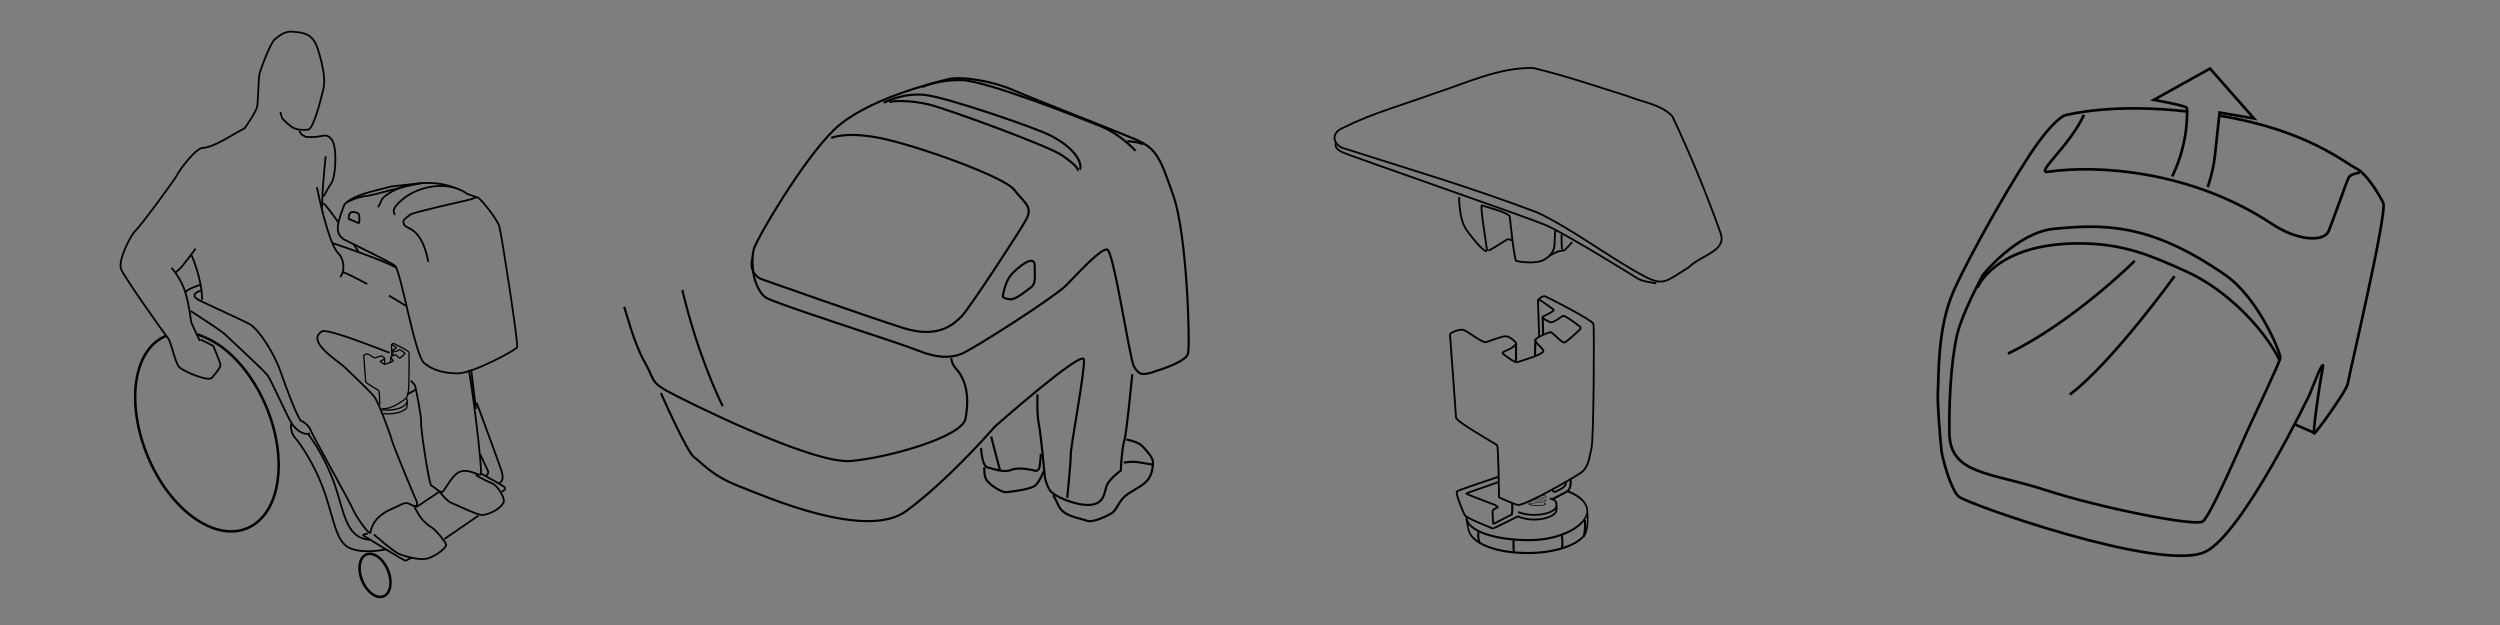 <?xml version="1.0" encoding="UTF-8" standalone="no"?>
<svg
   xmlns:dc="http://purl.org/dc/elements/1.1/"
   xmlns:cc="http://creativecommons.org/ns#"
   xmlns:rdf="http://www.w3.org/1999/02/22-rdf-syntax-ns#"
   xmlns:svg="http://www.w3.org/2000/svg"
   xmlns="http://www.w3.org/2000/svg"
   xmlns:sodipodi="http://sodipodi.sourceforge.net/DTD/sodipodi-0.dtd"
   xmlns:inkscape="http://www.inkscape.org/namespaces/inkscape"
   viewBox="0 0 2880 720"
   width="2880"
   height="720"
   version="1.1"
   id="svg423"
   sodipodi:docname="thumbnail.svg"
   inkscape:version="0.92.3 (2405546, 2018-03-11)">
  <sodipodi:namedview
     pagecolor="#ffffff"
     bordercolor="#666666"
     borderopacity="1"
     objecttolerance="10"
     gridtolerance="10"
     guidetolerance="10"
     inkscape:pageopacity="0"
     inkscape:pageshadow="2"
     inkscape:window-width="1920"
     inkscape:window-height="1043"
     id="namedview425"
     showgrid="false"
     inkscape:zoom="0.72478445"
     inkscape:cx="2184.7579"
     inkscape:cy="413.10535"
     inkscape:window-x="0"
     inkscape:window-y="0"
     inkscape:window-maximized="1"
     inkscape:current-layer="layer2" />
  <defs
     id="defs32">
    <style
       id="style2">
      .cls-1 {
        fill: #fff;
      }

      .cls-12, .cls-15, .cls-2, .cls-5, .cls-6 {
        fill: none;
      }

      .cls-3 {
        fill: #003ac5;
      }

      .cls-4 {
        clip-path: url(#clip-path);
      }

      .cls-12, .cls-15, .cls-5, .cls-6 {
        stroke: #fff;
      }

      .cls-5, .cls-6 {
        stroke-width: 4px;
      }

      .cls-5 {
        stroke-dasharray: 12 12;
      }

      .cls-7 {
        mask: url(#mask);
      }

      .cls-8 {
        clip-path: url(#clip-path-2);
      }

      .cls-9 {
        mask: url(#mask-11);
      }

      .cls-10 {
        mask: url(#mask-18);
      }

      .cls-11 {
        clip-path: url(#clip-path-3);
      }

      .cls-12, .cls-15 {
        stroke-miterlimit: 10;
      }

      .cls-12 {
        stroke-width: 5.2px;
      }

      .cls-13 {
        mask: url(#mask-21);
      }

      .cls-14 {
        clip-path: url(#clip-path-4);
      }

      .cls-15 {
        stroke-width: 5.64px;
      }

      .cls-16 {
        mask: url(#mask-31);
      }

      .cls-17 {
        mask: url(#mask-37);
      }
    </style>
    <clipPath
       id="clip-path">
      <rect
         id="path-1"
         class="cls-2"
         width="720"
         height="720" />
    </clipPath>
    <mask
       id="mask"
       x="-132.45"
       y="-179.43"
       width="983.28"
       height="1093.9"
       maskUnits="userSpaceOnUse">
      <g
         id="mask-4">
        <polygon
           id="path-3"
           class="cls-1"
           points="-132.45 914.47 850.82 914.47 850.82 -179.43 -132.45 -179.43 -132.45 914.47" />
      </g>
    </mask>
    <clipPath
       id="clip-path-2">
      <rect
         id="path-1-2"
         data-name="path-1"
         class="cls-2"
         x="720"
         width="720"
         height="720" />
    </clipPath>
    <mask
       id="mask-11"
       x="491.12"
       y="-80.75"
       width="1093.9"
       height="983.28"
       maskUnits="userSpaceOnUse">
      <g
         id="mask-4-12"
         data-name="mask-4">
        <polygon
           id="path-3-11"
           data-name="path-3"
           class="cls-1"
           points="1585.01 902.52 1585.01 -80.75 491.12 -80.75 491.12 902.52 1585.01 902.52" />
      </g>
    </mask>
    <mask
       id="mask-18"
       x="671.12"
       y="-80.75"
       width="1093.9"
       height="983.28"
       maskUnits="userSpaceOnUse">
      <g
         id="mask-4-19"
         data-name="mask-4">
        <polygon
           id="path-3-18"
           data-name="path-3"
           class="cls-1"
           points="1765.01 902.52 1765.01 -80.75 671.12 -80.75 671.12 902.52 1765.01 902.52" />
      </g>
    </mask>
    <clipPath
       id="clip-path-3">
      <rect
         class="cls-2"
         x="1440"
         width="720"
         height="720"
         id="rect17" />
    </clipPath>
    <mask
       id="mask-21"
       x="1309.55"
       y="-189.66"
       width="983.28"
       height="1093.9"
       maskUnits="userSpaceOnUse">
      <g
         id="mask-4-22"
         data-name="mask-4">
        <polygon
           id="path-3-21"
           data-name="path-3"
           class="cls-1"
           points="1309.55 904.23 2292.82 904.23 2292.82 -189.66 1309.55 -189.66 1309.55 904.23" />
      </g>
    </mask>
    <clipPath
       id="clip-path-4">
      <rect
         class="cls-2"
         x="2160"
         width="720"
         height="720"
         id="rect23" />
    </clipPath>
    <mask
       id="mask-31"
       x="2020.18"
       y="-124.45"
       width="1093.9"
       height="983.28"
       maskUnits="userSpaceOnUse">
      <g
         id="mask-4-32"
         data-name="mask-4">
        <polygon
           id="path-3-31"
           data-name="path-3"
           class="cls-1"
           points="2020.18 -124.45 2020.18 858.82 3114.08 858.82 3114.08 -124.45 2020.18 -124.45" />
      </g>
    </mask>
    <mask
       id="mask-37"
       x="1840.18"
       y="-124.45"
       width="1093.9"
       height="983.28"
       maskUnits="userSpaceOnUse">
      <g
         id="mask-4-38"
         data-name="mask-4">
        <polygon
           id="path-3-37"
           data-name="path-3"
           class="cls-1"
           points="1840.18 -124.45 1840.18 858.82 2934.08 858.82 2934.08 -124.45 1840.18 -124.45" />
      </g>
    </mask>
  </defs>
  <title
     id="title34">thumbnail</title>
  <g
     inkscape:groupmode="layer"
     id="layer1"
     inkscape:label="background"
     sodipodi:insensitive="true">
    <rect
       id="path-1-3"
       data-name="path-1"
       class="cls-3"
       x="-10"
       y="-10"
       width="2900"
       height="740"
       style="fill:#7e7e7e;fill-opacity:1" />
  </g>
  <g
     inkscape:groupmode="layer"
     id="layer2"
     inkscape:label="graphics">
    <g
       transform="matrix(2.092,0,0,2.092,-788.581,-1212.319)"
       id="g4405">
      <g
         id="g4352"
         transform="translate(90.51,-11.314)">
        <path
           sodipodi:nodetypes="cssssc"
           inkscape:connector-curvature="0"
           id="path4211"
           d="m 68.518,867.071 c 5.99,5.334 8.88,10.046 9.703,11.402 6.295,10.376 10.18,24.622 10.18,40.342 0,31.741 -15.838,57.473 -35.376,57.473 -19.537,0 -35.376,-25.731 -35.376,-57.473 0,-31.741 15.083,-57.498 34.621,-57.498"
           style="fill:none;fill-opacity:1;stroke:#000000;stroke-width:1.417;stroke-miterlimit:4;stroke-dasharray:none;stroke-opacity:1"
           transform="rotate(-22.493)" />
        <path
           inkscape:connector-curvature="0"
           id="path4217"
           d="m 394.141,727.753 c 0,0 -7.422,10.156 -8.984,11.328 -1.562,1.172 -1.953,1.953 -1.953,1.953"
           style="fill:none;fill-rule:evenodd;stroke:#000000;stroke-width:1px;stroke-linecap:butt;stroke-linejoin:miter;stroke-opacity:1" />
        <path
           inkscape:connector-curvature="0"
           id="path4219"
           d="m 380.859,738.3 c 0,0 5.469,5.859 7.812,14.062 2.344,8.203 2.734,14.844 3.125,16.016 0.391,1.172 4.688,10.156 4.688,10.156"
           style="fill:none;fill-rule:evenodd;stroke:#000000;stroke-width:1px;stroke-linecap:butt;stroke-linejoin:miter;stroke-opacity:1" />
        <path
           sodipodi:nodetypes="cc"
           inkscape:connector-curvature="0"
           id="path4223"
           d="m 391.947,731.402 c 0,0 5.8,12.982 5.8,24.583"
           style="fill:none;fill-rule:evenodd;stroke:#000000;stroke-width:1px;stroke-linecap:butt;stroke-linejoin:miter;stroke-opacity:1" />
        <path
           sodipodi:nodetypes="csssc"
           inkscape:connector-curvature="0"
           id="path4225"
           d="m 397.344,750.787 c 0,0 -8.301,2.048 -0.425,5.783 8.767,4.157 25.315,11.629 27.345,12.949 5.524,3.591 13.534,16.849 16.573,25.688 3.038,8.839 9.667,26.517 11.601,27.621"
           style="fill:none;fill-rule:evenodd;stroke:#000000;stroke-width:1px;stroke-linecap:butt;stroke-linejoin:miter;stroke-opacity:1" />
        <path
           inkscape:connector-curvature="0"
           id="path4227"
           d="m 391.395,762.062 c 0,0 16.849,10.772 19.059,12.982 2.21,2.21 21.545,19.887 23.478,22.65 1.933,2.762 11.325,23.754 13.258,26.517 1.933,2.762 6.077,6.629 9.944,5.248"
           style="fill:none;fill-rule:evenodd;stroke:#000000;stroke-width:1px;stroke-linecap:butt;stroke-linejoin:miter;stroke-opacity:1" />
        <path
           sodipodi:nodetypes="csscsssssccc"
           inkscape:connector-curvature="0"
           id="path4229"
           d="m 452.438,822.552 c 0,0 3.867,1.933 4.972,4.972 1.105,3.038 21.268,38.946 23.478,43.918 2.21,4.972 8.088,12.617 9.192,12.894 1.105,0.276 -0.641,-7.955 12.662,-13.546 5.694,-2.393 6.596,-4.044 9.911,-2.11 3.315,1.933 4.143,0 3.038,-2.21 -1.105,-2.21 -12.982,-30.936 -13.534,-33.422 -0.552,-2.486 -7.182,-20.44 -9.391,-23.478 -2.21,-3.038 -14.639,-14.639 -16.573,-16.573 -3.932,-3.761 -21.807,-14.433 -12.153,-19.887 5.681,-0.516 30.603,9.682 36.912,11.964"
           style="fill:none;fill-rule:evenodd;stroke:#000000;stroke-width:1px;stroke-linecap:butt;stroke-linejoin:miter;stroke-opacity:1" />
        <g
           style="stroke-width:0.869;stroke-miterlimit:4;stroke-dasharray:none"
           transform="matrix(0.816,0,0,0.816,92.451,146.705)"
           id="g4305">
          <g
             style="stroke-width:1.95;stroke-miterlimit:4;stroke-dasharray:none"
             id="g4298"
             transform="matrix(0.446,0,0,0.446,205.53,469.147)">
            <path
               sodipodi:nodetypes="cscccc"
               inkscape:connector-curvature="0"
               id="path4243"
               d="m 687.007,770.746 c 0.861,1.281 1.361,2.691 1.358,3.812 -0.016,6.809 -11.764,16.326 -38.353,13.901 m 2.143,5.669 c 16.726,2.228 31.828,-3.22 35.168,-8.415 1.384,-2.916 1.446,-7.95 0.886,-12.35"
               style="fill:none;stroke:#000000;stroke-width:1.95;stroke-miterlimit:4;stroke-dasharray:none;stroke-opacity:1" />
            <path
               sodipodi:nodetypes="cccsccccccccccscsssccscccscssc"
               inkscape:connector-curvature="0"
               id="path4245"
               d="m 664.854,689.604 c 0,0 1.843,-2 3.248,-1.438 1.405,0.562 22.507,11.28 22.928,13.106 0.421,1.826 0.174,55.223 -0.949,59.437 -1.124,4.215 -1.124,8.991 -5.339,11.801 -4.215,2.81 -19.989,15.604 -34.995,14.313 m -2.919,-6.105 c 0,0 -0.258,-20.453 -1.795,-21.569 m 0,0 c -0.695,-0.695 -19.471,-11.126 -19.57,-13.213 -0.099,-2.086 -2.881,-39.439 -2.881,-39.439 -0.183,-1.144 4.503,-2.72 6.123,-2.44 2.388,0.562 9.272,6.463 11.099,5.901 1.826,-0.562 7.727,-2.95 9.553,-2.81 1.826,0.141 4.777,2.81 4.777,3.372 0,0.562 -1.546,2.107 -3.512,2.95 -1.967,0.843 -3.653,1.405 -2.669,2.107 0.983,0.702 5.62,4.496 6.884,3.934 1.264,-0.562 13.223,-3.77 12.24,-5.596 -0.984,-1.826 -4.215,-3.934 -3.793,-5.058 0.422,-1.124 6.182,-3.512 7.165,-3.653 0.983,-0.141 5.62,5.479 6.884,4.917 1.264,-0.562 7.025,-5.971 7.025,-5.971 0,0 1.054,-0.983 0.281,-1.545 -0.773,-0.562 -7.235,-5.76 -8.289,-5.128 -1.054,0.632 -4.808,3.638 -6.142,2.935 -1.335,-0.702 -3.957,-1.897 -3.466,-2.459 0.492,-0.562 6.338,-2.826 5.144,-3.599 -1.194,-0.773 -7.337,-5.658 -7.337,-4.464 0,1.194 0.562,17.281 0.562,17.281"
               style="fill:none;fill-rule:evenodd;stroke:#000000;stroke-width:1.95;stroke-linecap:butt;stroke-linejoin:miter;stroke-miterlimit:4;stroke-dasharray:none;stroke-opacity:1" />
            <path
               style="fill:none;fill-rule:evenodd;stroke:#000000;stroke-width:1.95;stroke-linecap:butt;stroke-linejoin:miter;stroke-miterlimit:4;stroke-dasharray:none;stroke-opacity:1"
               d="m 666.806,698.13 0.203,8.19"
               id="path4255"
               inkscape:connector-curvature="0"
               sodipodi:nodetypes="cc" />
            <path
               style="fill:none;fill-rule:evenodd;stroke:#000000;stroke-width:1.95;stroke-linecap:butt;stroke-linejoin:miter;stroke-miterlimit:4;stroke-dasharray:none;stroke-opacity:1"
               d="m 663.309,708.737 -0.159,7.644"
               id="path4257"
               inkscape:connector-curvature="0"
               sodipodi:nodetypes="cc" />
            <path
               style="fill:none;fill-rule:evenodd;stroke:#000000;stroke-width:1.95;stroke-linecap:butt;stroke-linejoin:miter;stroke-miterlimit:4;stroke-dasharray:none;stroke-opacity:1"
               d="m 654.077,710.731 -6e-4,8.51"
               id="path4259"
               inkscape:connector-curvature="0"
               sodipodi:nodetypes="cc" />
          </g>
        </g>
        <path
           sodipodi:nodetypes="cssssssccccc"
           inkscape:connector-curvature="0"
           id="path4313"
           d="m 512.652,800.455 c 0,0 2.121,1.768 2.475,3.182 0.354,1.414 3.536,16.794 3.182,19.622 -0.354,2.828 4.419,34.825 5.657,35.002 1.237,0.177 4.773,4.243 6.187,3.359 1.414,-0.884 5.48,-10.253 10.43,-11.314 4.95,-1.061 9.369,2.652 10.607,1.768 1.237,-0.884 -5.303,-53.74 -6.718,-57.452 m -34.471,-35.355 c -1.248,-0.749 -5.623,-3.542 -9.423,-5.689 m -11.954,-6.359 c -6.459,-3.493 -11.848,-6.197 -13.253,-6.442"
           style="fill:none;fill-rule:evenodd;stroke:#000000;stroke-width:1px;stroke-linecap:butt;stroke-linejoin:miter;stroke-opacity:1" />
        <path
           sodipodi:nodetypes="csc"
           inkscape:connector-curvature="0"
           id="path4315"
           d="m 460.945,693.859 c 0,0 6.131,31.015 11.756,36.416 3.272,3.142 3.889,9.899 1.061,13.081"
           style="fill:none;fill-rule:evenodd;stroke:#000000;stroke-width:1px;stroke-linecap:butt;stroke-linejoin:miter;stroke-opacity:1" />
        <path
           sodipodi:nodetypes="csc"
           inkscape:connector-curvature="0"
           id="path4317"
           d="m 465.75,676.862 c 0,0 -1.75,18.25 -1.75,21.25 0,3 -0.338,7.545 -0.338,7.545"
           style="fill:none;fill-rule:evenodd;stroke:#000000;stroke-width:1px;stroke-linecap:butt;stroke-linejoin:miter;stroke-opacity:1" />
        <path
           sodipodi:nodetypes="cccc"
           inkscape:connector-curvature="0"
           id="path4323"
           d="m 464.392,702.698 c 0.725,0.363 2.55,2.392 8.399,10.605 m 8.347,12.005 c 0.857,1.237 1.951,3.057 2.894,4.425"
           style="fill:none;fill-rule:evenodd;stroke:#000000;stroke-width:1px;stroke-linecap:butt;stroke-linejoin:miter;stroke-opacity:1" />
        <path
           sodipodi:nodetypes="cccc"
           inkscape:connector-curvature="0"
           id="path4325"
           d="m 469.583,724.683 c 9.787,3.344 27.177,9.335 35.301,13.58 m 41.012,56.038 c 5.378,45.144 1.061,5.303 0.177,6.541"
           style="fill:none;fill-rule:evenodd;stroke:#000000;stroke-width:1px;stroke-linecap:butt;stroke-linejoin:miter;stroke-opacity:1" />
        <path
           sodipodi:nodetypes="ccssssssssccssssssscc"
           inkscape:connector-curvature="0"
           id="path4327"
           d="m 440.875,652.425 c 0.062,0.812 0.812,3.375 0.89,3.427 0,0 2.121,2.475 4.95,4.596 2.828,2.121 6.364,1.945 9.369,1.768 3.005,-0.177 7.248,-17.324 8.485,-22.627 1.237,-5.303 -0.53,-13.965 -3.359,-22.451 -2.828,-8.485 -8.839,-8.309 -13.081,-8.839 -4.243,-0.53 -7.071,1.414 -10.43,4.243 -2.482,2.09 -8.132,17.324 -8.485,19.445 -0.354,2.121 -0.707,14.319 -1.061,17.147 -0.354,2.828 -6.01,10.96 -7.071,12.374 -6.597,3.201 -16.41,10.399 -23.035,10.775 -3.906,0 -13.281,12.891 -14.062,14.844 -0.781,1.953 -20.703,28.906 -23.047,30.859 -2.344,1.953 -9.766,16.406 -7.812,21.094 1.953,4.688 23.828,35.547 25.781,37.891 1.953,2.344 3.906,13.672 6.25,16.016 2.344,2.344 16.016,8.203 17.969,5.859 1.953,-2.344 5.078,-5.859 4.688,-7.422 -0.391,-1.562 -3.906,-10.156 -3.906,-10.156 L 396.875,777.753"
           style="fill:none;fill-rule:evenodd;stroke:#000000;stroke-width:1px;stroke-linecap:butt;stroke-linejoin:miter;stroke-opacity:1" />
        <ellipse
           style="fill:none;fill-opacity:1;stroke:#000000;stroke-width:1.417;stroke-miterlimit:4;stroke-dasharray:none;stroke-opacity:1"
           id="ellipse4339"
           cx="108.215"
           cy="1027.194"
           rx="7.666"
           ry="12.455"
           transform="rotate(-22.493)" />
        <path
           sodipodi:nodetypes="csssc"
           inkscape:connector-curvature="0"
           id="path4341"
           d="m 446.812,824.112 c 0,0 -0.925,4.385 2.313,8.046 3.38,3.822 10.45,14.739 15.124,27.204 6,16 6.75,29.75 14.75,33.25 8,3.5 19.759,0.722 19.759,0.722"
           style="fill:none;fill-rule:evenodd;stroke:#000000;stroke-width:1px;stroke-linecap:butt;stroke-linejoin:miter;stroke-opacity:1" />
        <path
           sodipodi:nodetypes="csc"
           style="fill:none;fill-rule:evenodd;stroke:#000000;stroke-width:1px;stroke-linecap:butt;stroke-linejoin:miter;stroke-opacity:1"
           d="m 456.062,829.8 c 0,0 7.938,9.812 13.938,25.812 6,16 6.251,31.832 20.394,32.416"
           id="path4343"
           inkscape:connector-curvature="0" />
        <path
           sodipodi:nodetypes="cssc"
           inkscape:connector-curvature="0"
           id="path4345"
           d="m 488.964,884.601 c 0,0 -3.403,0.575 -2.386,1.149 1.016,0.575 22.716,14.142 23.246,13.833 0.53,-0.309 3.27,-1.679 3.27,-1.679"
           style="fill:none;fill-rule:evenodd;stroke:#000000;stroke-width:1px;stroke-linecap:butt;stroke-linejoin:miter;stroke-opacity:1" />
        <path
           inkscape:connector-curvature="0"
           id="path4347"
           d="M 531.214,887.606 549.952,874.702"
           style="fill:none;fill-rule:evenodd;stroke:#000000;stroke-width:1px;stroke-linecap:butt;stroke-linejoin:miter;stroke-opacity:1" />
        <path
           inkscape:connector-curvature="0"
           id="path4349"
           d="m 515.658,870.105 12.905,-8.662"
           style="fill:none;fill-rule:evenodd;stroke:#000000;stroke-width:1px;stroke-linecap:butt;stroke-linejoin:miter;stroke-opacity:1" />
        <path
           sodipodi:nodetypes="csc"
           inkscape:connector-curvature="0"
           id="path4351"
           d="m 562.625,861.612 c 0,0 3.5,-1.375 1.25,-2.875 -2.25,-1.5 -12.5,-7.125 -12.5,-7.125"
           style="fill:none;fill-rule:evenodd;stroke:#000000;stroke-width:1px;stroke-linecap:butt;stroke-linejoin:miter;stroke-opacity:1" />
        <path
           sodipodi:nodetypes="csc"
           inkscape:connector-curvature="0"
           id="path4353"
           d="m 560.948,856.856 c 0,0 3.927,-0.244 1.427,-7.494 -2.5,-7.25 -13.5,-36.875 -13.5,-36.875"
           style="fill:none;fill-rule:evenodd;stroke:#000000;stroke-width:1px;stroke-linecap:butt;stroke-linejoin:miter;stroke-opacity:1" />
        <path
           sodipodi:nodetypes="csc"
           inkscape:connector-curvature="0"
           id="path4355"
           d="m 553.93,852.781 c 0,0 2.121,-0.884 1.061,-3.005 -1.061,-2.121 -3.977,-8.574 -3.977,-8.574"
           style="fill:none;fill-rule:evenodd;stroke:#000000;stroke-width:1px;stroke-linecap:butt;stroke-linejoin:miter;stroke-opacity:1" />
        <path
           inkscape:connector-curvature="0"
           id="path4357"
           d="m 515.216,805.494 -4.685,2.563"
           style="fill:none;fill-rule:evenodd;stroke:#000000;stroke-width:1px;stroke-linecap:butt;stroke-linejoin:miter;stroke-opacity:1" />
        <path
           inkscape:connector-curvature="0"
           id="path4233"
           d="m 396.5,747.737 c 0,0 -8.188,2.625 -7.875,4.188"
           style="fill:none;fill-rule:evenodd;stroke:#000000;stroke-width:1px;stroke-linecap:butt;stroke-linejoin:miter;stroke-opacity:1" />
        <g
           style="fill:none;fill-opacity:1"
           transform="translate(-74,-30)"
           id="g4282">
          <path
             style="fill:none;fill-opacity:1;fill-rule:evenodd;stroke:#000000;stroke-width:1px;stroke-linecap:butt;stroke-linejoin:miter;stroke-opacity:1"
             d="m 623.126,729.454 c 0,0 -2.744,-0.86 -5.506,-1.913 -11.11,-8.255 -30.888,-4.093 -39.512,7.124 -1.862,2.748 -0.052,4.439 -0.052,4.439"
             id="path4237"
             inkscape:connector-curvature="0"
             sodipodi:nodetypes="cccc" />
          <path
             style="fill:none;fill-opacity:1;fill-rule:evenodd;stroke:#000000;stroke-width:1px;stroke-linecap:butt;stroke-linejoin:miter;stroke-opacity:1"
             d="m 552.381,741.219 c 0,0 0.056,-2.745 1.265,-3.418 1.209,-0.672 3.985,0.09 4.377,0.958 0.392,0.867 0.475,4.757 0.037,4.864 -0.438,0.108 -5.68,-2.404 -5.68,-2.404 z"
             id="path4248"
             inkscape:connector-curvature="0"
             sodipodi:nodetypes="csscc" />
          <path
             sodipodi:nodetypes="csc"
             style="fill:none;fill-opacity:1;fill-rule:evenodd;stroke:#000000;stroke-width:1px;stroke-linecap:butt;stroke-linejoin:miter;stroke-opacity:1"
             d="m 611.109,724.287 c -19.922,-7.569 -39.468,2.482 -40.884,7.401 -0.612,2.125 -1.736,3.204 -1.736,3.204"
             id="path4254"
             inkscape:connector-curvature="0" />
          <path
             style="fill:none;fill-opacity:1;fill-rule:evenodd;stroke:#000000;stroke-width:1px;stroke-linecap:butt;stroke-linejoin:miter;stroke-opacity:1"
             d="m 550.993,732.577 c -0.035,0.003 4.381,-3.026 12.209,-4.011 4.184,-0.526 17.092,-4.815 29.182,-6.854 0.109,-0.018 -0.657,0.06 -1.908,0.193 -4.289,0.455 -14.28,1.545 -14.28,1.545 -12.776,3.216 -21.456,5.013 -26.103,9.995 -4.497,11.514 -5.003,15.731 -0.512,19.074 5.862,2.871 27.539,13.539 28.5,14.758 3.42,4.341 10.894,49.569 16.025,53.59 5.131,4.021 10.86,5.539 18.647,5.55 7.786,0.011 31.645,-12.716 32.458,-14.345 0.813,-1.628 -8.585,-62.439 -9.832,-66.631 -1.246,-4.192 -10.179,-15.102 -11.623,-15.746 -1.444,-0.644 -1.91,0.385 -4.482,1.018 -4.007,0.987 -31.145,6.922 -32.889,8.287 -3.129,2.449 -4.539,3.139 -3.478,5.398 1.448,3.084 9.502,0.759 13.398,20.558"
             id="path4256"
             inkscape:connector-curvature="0"
             sodipodi:nodetypes="cssscccsssssssssc" />
        </g>
        <path
           inkscape:connector-curvature="0"
           id="path4333"
           d="m 492.323,885.131 c 0,0 11.137,9.723 13.965,10.783 2.828,1.061 11.667,4.066 16.617,2.121 4.95,-1.945 9.546,-5.834 9.192,-7.425 -0.354,-1.591 -6.01,-8.309 -7.955,-9.369 -1.945,-1.061 -4.243,-3.182 -5.657,-4.95 -1.414,-1.768 -3.889,-6.364 -3.889,-6.364"
           style="fill:none;fill-rule:evenodd;stroke:#000000;stroke-width:1px;stroke-linecap:butt;stroke-linejoin:miter;stroke-opacity:1" />
        <path
           sodipodi:nodetypes="csssscc"
           inkscape:connector-curvature="0"
           id="path4335"
           d="m 528.386,861.443 c 0,0 4.066,5.303 6.364,6.187 2.298,0.884 14.928,7.071 17.284,6.801 5.996,-0.686 11.353,-4.983 11.812,-7.311 0.551,-2.797 -3.755,-9.14 -6.407,-10.128 -2.571,-0.958 -8.193,-4.035 -8.193,-4.035 l -0.707,-0.884"
           style="fill:none;fill-rule:evenodd;stroke:#000000;stroke-width:1px;stroke-linecap:butt;stroke-linejoin:miter;stroke-opacity:1" />
        <path
           sodipodi:nodetypes="cscsssscc"
           inkscape:connector-curvature="0"
           id="path4337"
           d="m 451.312,662.8 c 0,0 0.688,1.625 1.312,2.125 0.625,0.5 2.25,1.25 2.25,1.25 0.406,0.156 2.094,0.094 4.25,0.094 2.156,0 6.031,-1 6.656,-0.812 0.625,0.188 4.445,0.296 5.152,8.604 0.707,8.309 -0.707,15.733 -1.945,17.501 -1.237,1.768 -3.359,5.657 -3.359,5.657 l -1.061,1.768"
           style="fill:none;fill-rule:evenodd;stroke:#000000;stroke-width:1px;stroke-linecap:butt;stroke-linejoin:miter;stroke-opacity:1" />
      </g>
    </g>
    <g
       id="g4223"
       transform="matrix(3.883,0,0,3.883,-1550.556,-1324.47)"
       style="stroke-width:0.643;stroke-miterlimit:4;stroke-dasharray:none">
      <path
         sodipodi:nodetypes="csssccssc"
         inkscape:connector-curvature="0"
         id="path23953"
         d="m 595.384,457.685 c 0,0 7.778,17.678 9.899,19.092 2.121,1.414 4.95,5.303 13.081,8.485 8.132,3.182 37.83,16.263 49.851,7.425 12.021,-8.839 24.749,-23.335 24.749,-23.335 l 1.621,-1.792 c 0,0 25.956,-22.956 26.31,-19.774 0.354,3.182 -3.889,25.456 -3.889,27.931 0,2.475 -1.061,13.081 -1.061,13.081"
         style="fill:none;fill-rule:evenodd;stroke:#000000;stroke-width:0.643;stroke-linecap:butt;stroke-linejoin:miter;stroke-miterlimit:4;stroke-dasharray:none;stroke-opacity:1" />
      <path
         sodipodi:nodetypes="csccssscsc"
         inkscape:connector-curvature="0"
         id="path23959"
         d="m 735.25,452.112 c 0,0 -1.75,18.125 -2.375,19.75 -0.625,1.625 -1,7.75 -1,7.75 l -0.019,1.054 c 0,0 -3.58,2.563 -4.287,4.729 -0.707,2.166 -0.707,5.127 -4.773,5.48 -4.066,0.354 -10.872,-2.475 -12.065,-4.419 -1.193,-1.945 -1.458,-4.11 -1.458,-4.11 0,0 -1.149,-12.64 -1.768,-15.556 -0.619,-2.917 -0.38,-8.677 -0.38,-8.677"
         style="fill:none;fill-rule:evenodd;stroke:#000000;stroke-width:0.643;stroke-linecap:butt;stroke-linejoin:miter;stroke-miterlimit:4;stroke-dasharray:none;stroke-opacity:1" />
      <path
         sodipodi:nodetypes="csssssccc"
         inkscape:connector-curvature="0"
         id="path23963"
         d="m 733.5,471.487 c 0,0 3.375,0.625 4.625,1.875 1.25,1.25 3.25,3.5 3.25,4.75 0,1.25 -0.125,3.875 -1.875,5.75 -1.75,1.875 -5.25,3.125 -6.875,4.875 -1.625,1.75 -2.25,3.875 -3.5,4.625 -1.25,0.75 -5.5,2.875 -7.25,2.25 -3.468,-1.157 -7.3,-1.385 -8.75,-5 -0.375,-1 -1.375,-2.625 -1.375,-2.625"
         style="fill:none;fill-rule:evenodd;stroke:#000000;stroke-width:0.643;stroke-linecap:butt;stroke-linejoin:miter;stroke-miterlimit:4;stroke-dasharray:none;stroke-opacity:1" />
      <path
         inkscape:connector-curvature="0"
         id="path23965"
         d="m 732.75,478.362 c 0,0 2.375,-0.5 4.375,-0.125 2,0.375 4.5,0.75 4.5,0.75"
         style="fill:none;fill-rule:evenodd;stroke:#000000;stroke-width:0.643;stroke-linecap:butt;stroke-linejoin:miter;stroke-miterlimit:4;stroke-dasharray:none;stroke-opacity:1" />
      <path
         inkscape:connector-curvature="0"
         id="path23967"
         d="m 690.375,473.987 c 0,0 0.25,5.375 1.875,5.75 1.625,0.375 4.875,1.75 7.125,0.75 2.25,-1 7,0.25 7,0.25 0,0 1.125,0.375 1.375,-1.25 0.25,-1.625 0.375,-3.75 0.375,-3.75"
         style="fill:none;fill-rule:evenodd;stroke:#000000;stroke-width:0.643;stroke-linecap:butt;stroke-linejoin:miter;stroke-miterlimit:4;stroke-dasharray:none;stroke-opacity:1" />
      <path
         sodipodi:nodetypes="cc"
         inkscape:connector-curvature="0"
         id="path23969"
         d="m 693.375,470.612 c 0,0 2.125,8.25 2.625,10"
         style="fill:none;fill-rule:evenodd;stroke:#000000;stroke-width:0.643;stroke-linecap:butt;stroke-linejoin:miter;stroke-miterlimit:4;stroke-dasharray:none;stroke-opacity:1" />
      <path
         inkscape:connector-curvature="0"
         id="path23971"
         d="m 691.375,479.737 c 0,0 -0.25,2.375 0.625,3.75 0.875,1.375 4.375,3.75 5.875,3.625 1.5,-0.125 7.375,-0.875 8.625,-2 1.25,-1.125 2.5,-4.25 2.5,-4.25"
         style="fill:none;fill-rule:evenodd;stroke:#000000;stroke-width:0.643;stroke-linecap:butt;stroke-linejoin:miter;stroke-miterlimit:4;stroke-dasharray:none;stroke-opacity:1" />
      <path
         inkscape:connector-curvature="0"
         id="path23973"
         d="m 584.5,432.112 c 0.75,2.25 3,11 6,16.25 3,5.25 1.75,6 6.75,8.75 5,2.75 43,21.75 54.5,20.75 11.5,-1 33,-7.25 34,-12.5 1,-5.25 0.5,-9.25 -1,-12.25 -1.5,-3 -2.75,-2.75 -3.25,-5.75"
         style="fill:none;fill-rule:evenodd;stroke:#000000;stroke-width:0.643;stroke-linecap:butt;stroke-linejoin:miter;stroke-miterlimit:4;stroke-dasharray:none;stroke-opacity:1" />
      <path
         inkscape:connector-curvature="0"
         id="path23975"
         d="m 601.75,427.112 c 4.5,19 10.75,32 12,34.5"
         style="fill:none;fill-rule:evenodd;stroke:#000000;stroke-width:0.643;stroke-linecap:butt;stroke-linejoin:miter;stroke-miterlimit:4;stroke-dasharray:none;stroke-opacity:1" />
      <path
         inkscape:connector-curvature="0"
         id="path23977"
         d="m 623,423.112 c 0,0 1,4.5 3.5,6.25 2.5,1.75 39.75,13.5 45.25,15.75 5.5,2.25 9.5,2.25 12.75,1 3.25,-1.25 27.5,-16.75 31,-20.25 3.5,-3.5 10.25,-11 12.25,-10.75 2,0.25 6.75,32.75 8,34.75 1.25,2 2,2.75 5.25,1.75 3.25,-1 10,-3.25 10.75,-5.5 0.75,-2.25 -0.25,-35.25 -4.25,-46.75 -4,-11.5 -5,-14.25 -11.5,-17 -6.5,-2.75 -29.75,-11.75 -36,-14.5 -6.25,-2.75 -15.5,-4.25 -19.5,-3.25 -4,1 -24.5,6 -33.75,15 -9.25,9 -22.75,32 -23.75,35.25 -1,3.25 0,8.25 0,8.25 z"
         style="fill:none;fill-rule:evenodd;stroke:#000000;stroke-width:0.643;stroke-linecap:butt;stroke-linejoin:miter;stroke-miterlimit:4;stroke-dasharray:none;stroke-opacity:1" />
      <path
         inkscape:connector-curvature="0"
         id="path23979"
         d="m 645.942,382.025 c 0,0 4.419,-2.121 15.203,0.177 10.783,2.298 36.062,11.314 39.068,15.203 3.005,3.889 5.657,4.95 3.536,8.839 -2.121,3.889 -16.971,26.517 -19.092,28.638 -2.121,2.121 -6.718,6.894 -17.324,3.536 -10.607,-3.359 -42.073,-14.496 -42.073,-14.496 0,0 -4.066,-1.414 -2.652,-6.364"
         style="fill:none;fill-rule:evenodd;stroke:#000000;stroke-width:0.643;stroke-linecap:butt;stroke-linejoin:miter;stroke-miterlimit:4;stroke-dasharray:none;stroke-opacity:1" />
      <path
         inkscape:connector-curvature="0"
         id="path23983"
         d="m 696.844,428.956 c 0,0 0.531,-4.156 2.5,-6.375 1.969,-2.219 6.906,-6.25 6.938,-2.75 0.031,3.5 0.375,5.469 -1.062,6.5 -1.438,1.031 -4.625,3.75 -6.188,3.562 -1.562,-0.188 -2.219,-0.531 -2.188,-0.938 z"
         style="fill:none;fill-rule:evenodd;stroke:#000000;stroke-width:0.643;stroke-linecap:butt;stroke-linejoin:miter;stroke-miterlimit:4;stroke-dasharray:none;stroke-opacity:1" />
      <path
         sodipodi:nodetypes="cssc"
         inkscape:connector-curvature="0"
         id="path23985"
         d="m 661.498,371.595 c 0,0 5.834,-3.182 12.551,-2.298 6.718,0.884 31.89,9.518 36.593,11.844 8.22,4.066 9.899,8.839 9.016,10.253"
         style="fill:none;fill-rule:evenodd;stroke:#000000;stroke-width:0.643;stroke-linecap:butt;stroke-linejoin:miter;stroke-miterlimit:4;stroke-dasharray:none;stroke-opacity:1" />
      <path
         sodipodi:nodetypes="cssc"
         inkscape:connector-curvature="0"
         id="path23987"
         d="m 663.178,371.418 c 0.442,-0.442 6.187,-0.707 11.844,0.707 5.657,1.414 36.425,12.665 39.598,15.203 0,0 5.215,3.536 4.331,4.419"
         style="fill:none;fill-rule:evenodd;stroke:#000000;stroke-width:0.643;stroke-linecap:butt;stroke-linejoin:miter;stroke-miterlimit:4;stroke-dasharray:none;stroke-opacity:1" />
      <path
         inkscape:connector-curvature="0"
         id="path23989"
         d="m 736.187,385.826 c 0,0 -4.331,-4.861 -10.43,-7.336 -6.099,-2.475 -33.853,-13.435 -41.012,-13.612 -7.159,-0.177 -11.844,2.033 -11.844,2.033"
         style="fill:none;fill-rule:evenodd;stroke:#000000;stroke-width:0.643;stroke-linecap:butt;stroke-linejoin:miter;stroke-miterlimit:4;stroke-dasharray:none;stroke-opacity:1" />
      <path
         inkscape:connector-curvature="0"
         id="path23993"
         d="m 738.485,383.881 c -1.989,-0.84 -4.729,-0.884 -4.729,-0.884"
         style="fill:none;fill-rule:evenodd;stroke:#000000;stroke-width:0.643;stroke-linecap:butt;stroke-linejoin:miter;stroke-miterlimit:4;stroke-dasharray:none;stroke-opacity:1" />
    </g>
    <g
       transform="matrix(2.414,0,0,2.414,-1002.667,-336.076)"
       id="g1043">
      <path
         sodipodi:nodetypes="ccccccccccc"
         inkscape:connector-curvature="0"
         id="path4168"
         d="m 1056.064,209.816 c 31.054,9.929 62.374,19.179 92.854,30.787 17.656,8.307 34.962,22.035 52.206,30.997 8.134,3.939 9.32,1.943 20.006,-4.735 6.445,-6.28 18.948,-7.765 15.063,-17.114 -6.683,-18.691 -14.283,-37.095 -22.769,-55.034 -5.409,-5.745 -13.99,-6.636 -21.023,-9.522 -15.045,-4.712 -30.003,-9.856 -45.338,-13.526 -16.51,-0.348 -31.78,7.195 -47.187,12.115 -14.569,5.356 -29.708,9.442 -43.6,16.461 -5.267,1.977 -5.502,7.302 -0.211,9.571 z"
         style="fill:none;fill-rule:evenodd;stroke:#000000;stroke-width:0.886;stroke-linecap:butt;stroke-linejoin:miter;stroke-miterlimit:4;stroke-dasharray:none;stroke-opacity:1" />
      <path
         sodipodi:nodetypes="ccscccc"
         inkscape:connector-curvature="0"
         id="path4171"
         d="m 1205.768,274.412 c 0,0 -6.744,-0.843 -8.851,-2.248 -2.107,-1.405 -35.332,-21.873 -43.902,-25.525 -8.57,-3.653 -95.108,-33.622 -97.012,-34.746 -4.077,-1.765 -3.365,-4.281 -3.091,-4.215 l -0.14,0.141 v 0"
         style="fill:none;fill-rule:evenodd;stroke:#000000;stroke-width:0.886;stroke-linecap:butt;stroke-linejoin:miter;stroke-miterlimit:4;stroke-dasharray:none;stroke-opacity:1" />
      <path
         sodipodi:nodetypes="csssssscc"
         inkscape:connector-curvature="0"
         id="path4173"
         d="m 1111.696,233.261 c 0,0 -0.199,10.332 3.378,15.497 3.576,5.166 10.232,12.815 9.835,9.438 -0.397,-3.378 -3.378,-21.359 -2.384,-20.961 0.993,0.397 13.113,3.477 13.312,5.365 0.199,1.888 2.186,20.862 3.08,21.16 0.894,0.298 9.04,1.589 12.915,-0.397 3.874,-1.987 5.265,-4.967 5.364,-7.252 0.099,-2.285 0.298,-6.755 0.298,-6.755"
         style="fill:none;fill-rule:evenodd;stroke:#000000;stroke-width:0.886;stroke-linecap:butt;stroke-linejoin:miter;stroke-miterlimit:4;stroke-dasharray:none;stroke-opacity:1" />
      <path
         sodipodi:nodetypes="cscc"
         inkscape:connector-curvature="0"
         id="path4177"
         d="m 1165.639,254.719 c 0,0 -3.502,4.098 -4.123,4.098 -0.621,0 -1.813,-0.05 -3.402,0.745 -1.589,0.795 -3.307,1.659 -3.307,1.659"
         style="fill:none;fill-rule:evenodd;stroke:#000000;stroke-width:0.886;stroke-linecap:butt;stroke-linejoin:miter;stroke-miterlimit:4;stroke-dasharray:none;stroke-opacity:1" />
      <path
         sodipodi:nodetypes="cc"
         inkscape:connector-curvature="0"
         id="path4179"
         d="m 1160.881,258.22 c -0.386,-0.983 -0.316,-7.095 -0.316,-7.095"
         style="fill:none;fill-rule:evenodd;stroke:#000000;stroke-width:0.886;stroke-linecap:butt;stroke-linejoin:miter;stroke-miterlimit:4;stroke-dasharray:none;stroke-opacity:1" />
      <path
         inkscape:connector-curvature="0"
         id="path4181"
         d="m 1125.618,258.817 c 3.372,-1.475 9.062,-5.69 9.553,-5.479 0.492,0.211 1.826,0.562 1.826,0.562"
         style="fill:none;fill-rule:evenodd;stroke:#000000;stroke-width:0.886;stroke-linecap:butt;stroke-linejoin:miter;stroke-miterlimit:4;stroke-dasharray:none;stroke-opacity:1" />
      <g
         transform="translate(-12.614,-230.226)"
         id="g4428">
        <g
           id="g4281"
           transform="translate(0,16)">
          <g
             id="g4277">
            <path
               inkscape:connector-curvature="0"
               id="path4267"
               d="m 1143.09,583.464 c 0,0 -8.47,3.067 -13.127,4.622 0,0 -2.474,0.833 -2.197,0.987 1.264,0.702 13.628,5.339 13.628,5.339 0,0 2.044,1.03 1.061,1.311 -0.983,0.281 -2.205,1.176 -2.205,1.374 0,0.199 0.121,6.465 0.469,6.316 0.127,-0.054 3.361,-1.763 8.884,-4.532 m 19.135,-11.94 c 0.131,1.333 1.423,1.238 1.423,1.238 3.178,-1.6 5.334,-2.527 5.059,-4.755"
               style="fill:none;fill-rule:evenodd;stroke:#000000;stroke-width:0.886;stroke-linecap:butt;stroke-linejoin:miter;stroke-miterlimit:4;stroke-dasharray:none;stroke-opacity:1"
               sodipodi:nodetypes="cscccsscccc" />
          </g>
          <g
             style="stroke-width:0.463;stroke-miterlimit:4;stroke-dasharray:none"
             id="g4271"
             transform="matrix(1.653,0,0,2.215,-821.111,-626.404)">
            <path
               sodipodi:nodetypes="cssccccc"
               inkscape:connector-curvature="0"
               id="path4273"
               d="m 1208.256,548.23 c 4.124,1.131 5.648,2.884 5.644,4.188 -0.01,3.074 -7.325,6.328 -16.805,6.328 -9.48,0 -18.052,-1.887 -18.052,-4.961 -0.217,0.301 0.278,1.606 0.495,2.48 0.594,3.09 7.716,5.253 17.197,5.253 7.877,0 14.515,-1.72 16.535,-4.065 0.837,-1.317 0.875,-3.589 0.536,-5.576"
               style="fill:none;stroke:#000000;stroke-width:0.463;stroke-miterlimit:4;stroke-dasharray:none;stroke-opacity:1" />
          </g>
        </g>
        <path
           sodipodi:nodetypes="cccscccscccccscsssccscccscssc"
           inkscape:connector-curvature="0"
           id="path4275"
           d="m 1162.21,512.357 c 0,0 1.843,-2 3.248,-1.438 1.405,0.562 22.507,11.28 22.928,13.106 0.421,1.826 0.174,55.223 -0.949,59.437 -1.124,4.215 -1.124,8.991 -5.339,11.801 -4.215,2.81 -26.798,15.726 -29.889,15.164 -2.877,-0.89 -6.886,-2.76 -8.877,-3.639 0,0 -0.248,-24.19 -0.944,-24.885 -0.695,-0.695 -19.471,-11.126 -19.57,-13.213 -0.099,-2.086 -2.881,-39.439 -2.881,-39.439 -0.183,-1.144 4.503,-2.72 6.123,-2.44 2.388,0.562 9.272,6.463 11.099,5.901 1.826,-0.562 7.727,-2.95 9.553,-2.81 1.826,0.141 4.777,2.81 4.777,3.372 0,0.562 -1.546,2.107 -3.512,2.95 -1.967,0.843 -3.653,1.405 -2.669,2.107 0.983,0.702 5.62,4.496 6.884,3.934 1.264,-0.562 13.223,-3.77 12.24,-5.596 -0.984,-1.826 -4.215,-3.934 -3.793,-5.058 0.422,-1.124 6.182,-3.512 7.165,-3.653 0.983,-0.141 5.62,5.479 6.884,4.917 1.264,-0.562 7.025,-5.971 7.025,-5.971 0,0 1.054,-0.983 0.281,-1.545 -0.773,-0.562 -7.235,-5.76 -8.289,-5.128 -1.054,0.632 -4.808,3.638 -6.142,2.935 -1.335,-0.702 -3.957,-1.897 -3.466,-2.459 0.492,-0.562 6.338,-2.826 5.144,-3.599 -1.194,-0.773 -7.337,-5.658 -7.337,-4.464 0,1.194 0.562,17.281 0.562,17.281"
           style="fill:none;fill-rule:evenodd;stroke:#000000;stroke-width:0.886;stroke-linecap:butt;stroke-linejoin:miter;stroke-miterlimit:4;stroke-dasharray:none;stroke-opacity:1" />
        <path
           style="fill:none;fill-rule:evenodd;stroke:#000000;stroke-width:1px;stroke-linecap:butt;stroke-linejoin:miter;stroke-opacity:1"
           d="m 1177.438,598.05 c 0.656,4.99 -1.884,6.081 -1.884,6.081 0,0 -3.123,1.696 -6.827,3.576"
           id="path4288"
           inkscape:connector-curvature="0"
           sodipodi:nodetypes="ccc" />
        <path
           style="fill:none;stroke:#000000;stroke-width:0.886;stroke-miterlimit:4;stroke-dasharray:none;stroke-opacity:1"
           d="m 1167.527,607.252 c 2.983,0.793 3.241,1.838 3.241,3.431 0,2.472 -4.768,4.475 -10.649,4.475 m 0,0 c -3.013,0 -5.734,-0.526 -7.671,-1.371"
           id="path4292"
           inkscape:connector-curvature="0"
           sodipodi:nodetypes="csccc" />
        <path
           style="fill:none;stroke:#000000;stroke-width:0.886;stroke-miterlimit:4;stroke-dasharray:none;stroke-opacity:1"
           d="m 1170.74,610.939 c 0.068,0.203 0.015,1.603 0.015,1.814 0,2.468 -4.852,4.645 -10.838,4.645 -3.02,10e-6 -5.652,-0.712 -7.618,-1.533 l -1.493,0.769 c -5.773,2.879 -10.318,5.096 -10.488,5.026 -6.414,-2.65 -12.775,-5.226 -13.397,-6.47 -1.124,-2.248 -4.496,-10.537 -3.653,-11.239 0.843,-0.702 19.664,-6.941 19.664,-6.941"
           id="ellipse4294"
           inkscape:connector-curvature="0"
           sodipodi:nodetypes="cssccsscc" />
        <path
           style="fill:none;fill-rule:evenodd;stroke:#000000;stroke-width:1px;stroke-linecap:butt;stroke-linejoin:miter;stroke-opacity:1"
           d="m 1149.625,609.55 c 0,0 0.312,4.25 -0.375,5.625"
           id="path4296"
           inkscape:connector-curvature="0"
           sodipodi:nodetypes="cc" />
        <path
           style="fill:none;fill-rule:evenodd;stroke:#000000;stroke-width:1px;stroke-linecap:butt;stroke-linejoin:miter;stroke-opacity:1"
           d="m 1164.163,520.883 0.203,8.19"
           id="path4382"
           inkscape:connector-curvature="0"
           sodipodi:nodetypes="cc" />
        <path
           style="fill:none;fill-rule:evenodd;stroke:#000000;stroke-width:1px;stroke-linecap:butt;stroke-linejoin:miter;stroke-opacity:1"
           d="m 1160.665,531.49 -0.159,7.644"
           id="path4384"
           inkscape:connector-curvature="0"
           sodipodi:nodetypes="cc" />
        <path
           style="fill:none;fill-rule:evenodd;stroke:#000000;stroke-width:1px;stroke-linecap:butt;stroke-linejoin:miter;stroke-opacity:1"
           d="m 1151.434,533.484 -6e-4,8.51"
           id="path4386"
           inkscape:connector-curvature="0"
           sodipodi:nodetypes="cc" />
        <path
           style="fill:none;stroke:#000000;stroke-width:0.354;stroke-miterlimit:4;stroke-dasharray:none;stroke-opacity:1"
           d="m 1165.013,609.609 c 0.35,0.111 0.55,0.24 0.55,0.378 0,0.414 -1.805,0.75 -4.031,0.75 -2.226,1e-5 -3.877,-0.457 -4.031,-0.75"
           id="path4388"
           inkscape:connector-curvature="0"
           sodipodi:nodetypes="cssc" />
        <path
           style="fill:none;fill-rule:evenodd;stroke:#000000;stroke-width:0.177;stroke-linecap:butt;stroke-linejoin:miter;stroke-miterlimit:4;stroke-dasharray:none;stroke-opacity:1"
           d="m 1157.633,609.912 c 0,0 2.088,-0.276 2.685,-0.331 0.597,-0.055 3.911,-0.387 4.21,-0.508 0.298,-0.122 0.42,-0.144 0.42,-0.144"
           id="path4411"
           inkscape:connector-curvature="0" />
        <path
           style="fill:none;fill-rule:evenodd;stroke:#000000;stroke-width:0.177;stroke-linecap:butt;stroke-linejoin:miter;stroke-miterlimit:4;stroke-dasharray:none;stroke-opacity:1"
           d="m 1164.925,608.885 0.784,-0.442"
           id="path4413"
           inkscape:connector-curvature="0" />
        <path
           style="fill:none;fill-rule:evenodd;stroke:#000000;stroke-width:0.177;stroke-linecap:butt;stroke-linejoin:miter;stroke-miterlimit:4;stroke-dasharray:none;stroke-opacity:1"
           d="m 1157.655,609.15 c 0,0 7.955,-0.795 8.088,-0.851 0.133,-0.055 0.309,-0.133 0.309,-0.133 v -0.133 l -1.083,-0.619 c 0,0 -4.232,0.575 -4.486,0.575 -0.254,0 -0.398,0 -0.398,0 l 1.978,-0.939 c 0,0 3.69,-0.442 3.878,-0.519 0.188,-0.077 0.122,-0.122 0.122,-0.122 l -1.05,-0.508 c 0,0 -0.53,0.155 -0.807,0.166 -0.276,0.011 -0.331,-0.011 -0.331,-0.011 l 0.309,-0.287 0.994,-0.309 0.188,-0.11 -0.353,0.486"
           id="path4415"
           inkscape:connector-curvature="0" />
        <path
           style="fill:none;fill-rule:evenodd;stroke:#000000;stroke-width:0.177;stroke-linecap:butt;stroke-linejoin:miter;stroke-miterlimit:4;stroke-dasharray:none;stroke-opacity:1"
           d="m 1156.926,609.426 0.784,0.409"
           id="path4417"
           inkscape:connector-curvature="0"
           sodipodi:nodetypes="cc" />
        <path
           style="fill:none;fill-rule:evenodd;stroke:#000000;stroke-width:0.177;stroke-linecap:butt;stroke-linejoin:miter;stroke-miterlimit:4;stroke-dasharray:none;stroke-opacity:1"
           d="m 1165.062,609.956 -0.297,-0.937"
           id="path4419"
           inkscape:connector-curvature="0"
           sodipodi:nodetypes="cc" />
      </g>
      <path
         sodipodi:nodetypes="cc"
         inkscape:connector-curvature="0"
         id="path4449"
         d="m 1171.613,387.371 c 0,0 0.619,3.712 -0.53,8.132"
         style="fill:none;fill-rule:evenodd;stroke:#000000;stroke-width:1px;stroke-linecap:butt;stroke-linejoin:miter;stroke-opacity:1" />
      <path
         sodipodi:nodetypes="cc"
         inkscape:connector-curvature="0"
         id="path4451"
         d="m 1160.653,394.354 c 0,0 0.707,3.889 0,6.718"
         style="fill:none;fill-rule:evenodd;stroke:#000000;stroke-width:1px;stroke-linecap:butt;stroke-linejoin:miter;stroke-opacity:1" />
      <path
         inkscape:connector-curvature="0"
         id="path4453"
         d="m 1137.672,396.917 c 0,0 -0.177,2.298 0.088,5.657"
         style="fill:none;fill-rule:evenodd;stroke:#000000;stroke-width:1px;stroke-linecap:butt;stroke-linejoin:miter;stroke-opacity:1" />
      <path
         sodipodi:nodetypes="csc"
         inkscape:connector-curvature="0"
         id="path4455"
         d="m 1121.32,398.066 c 0,0 -0.707,-2.74 -0.53,-3.977 0.177,-1.237 0.265,-1.326 0.265,-1.326"
         style="fill:none;fill-rule:evenodd;stroke:#000000;stroke-width:1px;stroke-linecap:butt;stroke-linejoin:miter;stroke-opacity:1" />
    </g>
    <g
       id="g4206"
       transform="matrix(8.274,0,0,8.274,-1175.464,-3285.401)"
       style="stroke-width:0.375;stroke-miterlimit:4;stroke-dasharray:none">
      <path
         sodipodi:nodetypes="ccsssssscscsssc"
         inkscape:connector-curvature="0"
         id="path23158"
         d="m 446.762,412.615 c -10.577,-1.235 -16.941,0.462 -16.941,0.462 0,0 -1.012,-0.141 -3.916,3.773 -2.904,3.914 -9.596,15.657 -11.869,20.834 -2.273,5.177 -2.02,11.996 -2.147,13.763 -0.126,1.768 0.379,7.45 0.505,8.46 0.126,1.01 1.263,5.303 2.399,6.313 1.136,1.01 28.057,10.529 34.249,7.719 5.217,-2.367 14.617,-21.987 14.617,-21.987 0,0 2.273,-5.935 1.768,-3.409 -0.505,2.525 -1.357,8.87 -1.168,8.902 0.189,0.032 4.577,-5.998 4.704,-7.008 0.126,-1.01 5.556,-23.865 4.924,-25.128 -0.631,-1.263 -2.399,-4.167 -3.788,-4.798 -1.389,-0.631 -6.692,-5.303 -18.94,-7.324"
         style="fill:none;fill-rule:evenodd;stroke:#000000;stroke-width:0.375;stroke-linecap:butt;stroke-linejoin:miter;stroke-miterlimit:4;stroke-dasharray:none;stroke-opacity:1" />
      <path
         sodipodi:nodetypes="ccsscc"
         inkscape:connector-curvature="0"
         id="path23160"
         d="m 432.219,413.062 c -1.979,4.355 -6.917,8.234 -4.988,7.93 6.819,-1.01 19.97,-0.173 31.138,7.248 3.664,2.435 7.286,2.525 7.917,1.01 0.631,-1.515 2.553,-7.066 2.821,-7.512 0.268,-0.446 1.518,-0.625 1.518,-0.625"
         style="fill:none;fill-rule:evenodd;stroke:#000000;stroke-width:0.375;stroke-linecap:butt;stroke-linejoin:miter;stroke-miterlimit:4;stroke-dasharray:none;stroke-opacity:1" />
      <path
         sodipodi:nodetypes="csscsssssc"
         inkscape:connector-curvature="0"
         id="path23162"
         d="m 418.125,435.398 c 0,0 4.719,-5.998 10.013,-6.477 6.77,-0.612 13.188,-0.884 23.763,6.445 4.642,3.217 7.742,10.925 7.653,11.55 -0.089,0.625 -3.482,7.768 -4.554,10.089 -1.071,2.321 -5.179,11.964 -6.25,12.679 -1.071,0.714 -14.196,-1.875 -21.875,-4.375 -7.679,-2.5 -13.304,-2.143 -13.393,-7.946 -0.089,-5.804 0.444,-12.038 1.429,-14.911 1.071,-3.125 3.214,-7.054 3.214,-7.054 z"
         style="fill:none;fill-rule:evenodd;stroke:#000000;stroke-width:0.375;stroke-linecap:butt;stroke-linejoin:miter;stroke-miterlimit:4;stroke-dasharray:none;stroke-opacity:1" />
      <path
         sodipodi:nodetypes="cssc"
         inkscape:connector-curvature="0"
         id="path23164"
         d="m 417.411,437.105 c 0,0 2.414,-6.19 14.238,-6.137 6.025,0.027 9.792,1.63 14.805,3.897 5.711,2.583 10.903,8.049 13.037,12.418"
         style="fill:none;fill-rule:evenodd;stroke:#000000;stroke-width:0.375;stroke-linecap:butt;stroke-linejoin:miter;stroke-miterlimit:4;stroke-dasharray:none;stroke-opacity:1" />
      <path
         sodipodi:nodetypes="csccccsc"
         inkscape:connector-curvature="0"
         id="path23166"
         d="m 449.442,423.138 c 0,0 0.77,-2.121 1.023,-4.457 0.253,-2.336 0.631,-5.935 0.631,-5.935 l 4.798,0.821 -6.124,-6.945 -7.829,4.356 c 0,0 4.609,0.821 4.609,1.136 0,0 0.417,4.483 -2.046,9.533"
         style="fill:none;fill-rule:evenodd;stroke:#000000;stroke-width:0.375;stroke-linecap:butt;stroke-linejoin:miter;stroke-miterlimit:4;stroke-dasharray:none;stroke-opacity:1" />
      <path
         sodipodi:nodetypes="cc"
         inkscape:connector-curvature="0"
         id="path23170"
         d="m 439.176,433.492 c 0.316,-0.253 -8.498,8.46 -17.526,12.816"
         style="fill:none;fill-rule:evenodd;stroke:#000000;stroke-width:0.375;stroke-linecap:butt;stroke-linejoin:miter;stroke-miterlimit:4;stroke-dasharray:none;stroke-opacity:1" />
      <path
         sodipodi:nodetypes="cc"
         inkscape:connector-curvature="0"
         id="path23172"
         d="m 444.832,435.528 c 0,0 -8.706,12.065 -14.584,16.484"
         style="fill:none;fill-rule:evenodd;stroke:#000000;stroke-width:0.375;stroke-linecap:butt;stroke-linejoin:miter;stroke-miterlimit:4;stroke-dasharray:none;stroke-opacity:1" />
      <path
         inkscape:connector-curvature="0"
         id="path23174"
         d="m 464.188,457.3 -2.656,-1.156"
         style="fill:none;fill-rule:evenodd;stroke:#000000;stroke-width:0.375;stroke-linecap:butt;stroke-linejoin:miter;stroke-miterlimit:4;stroke-dasharray:none;stroke-opacity:1" />
    </g>
  </g>
</svg>
